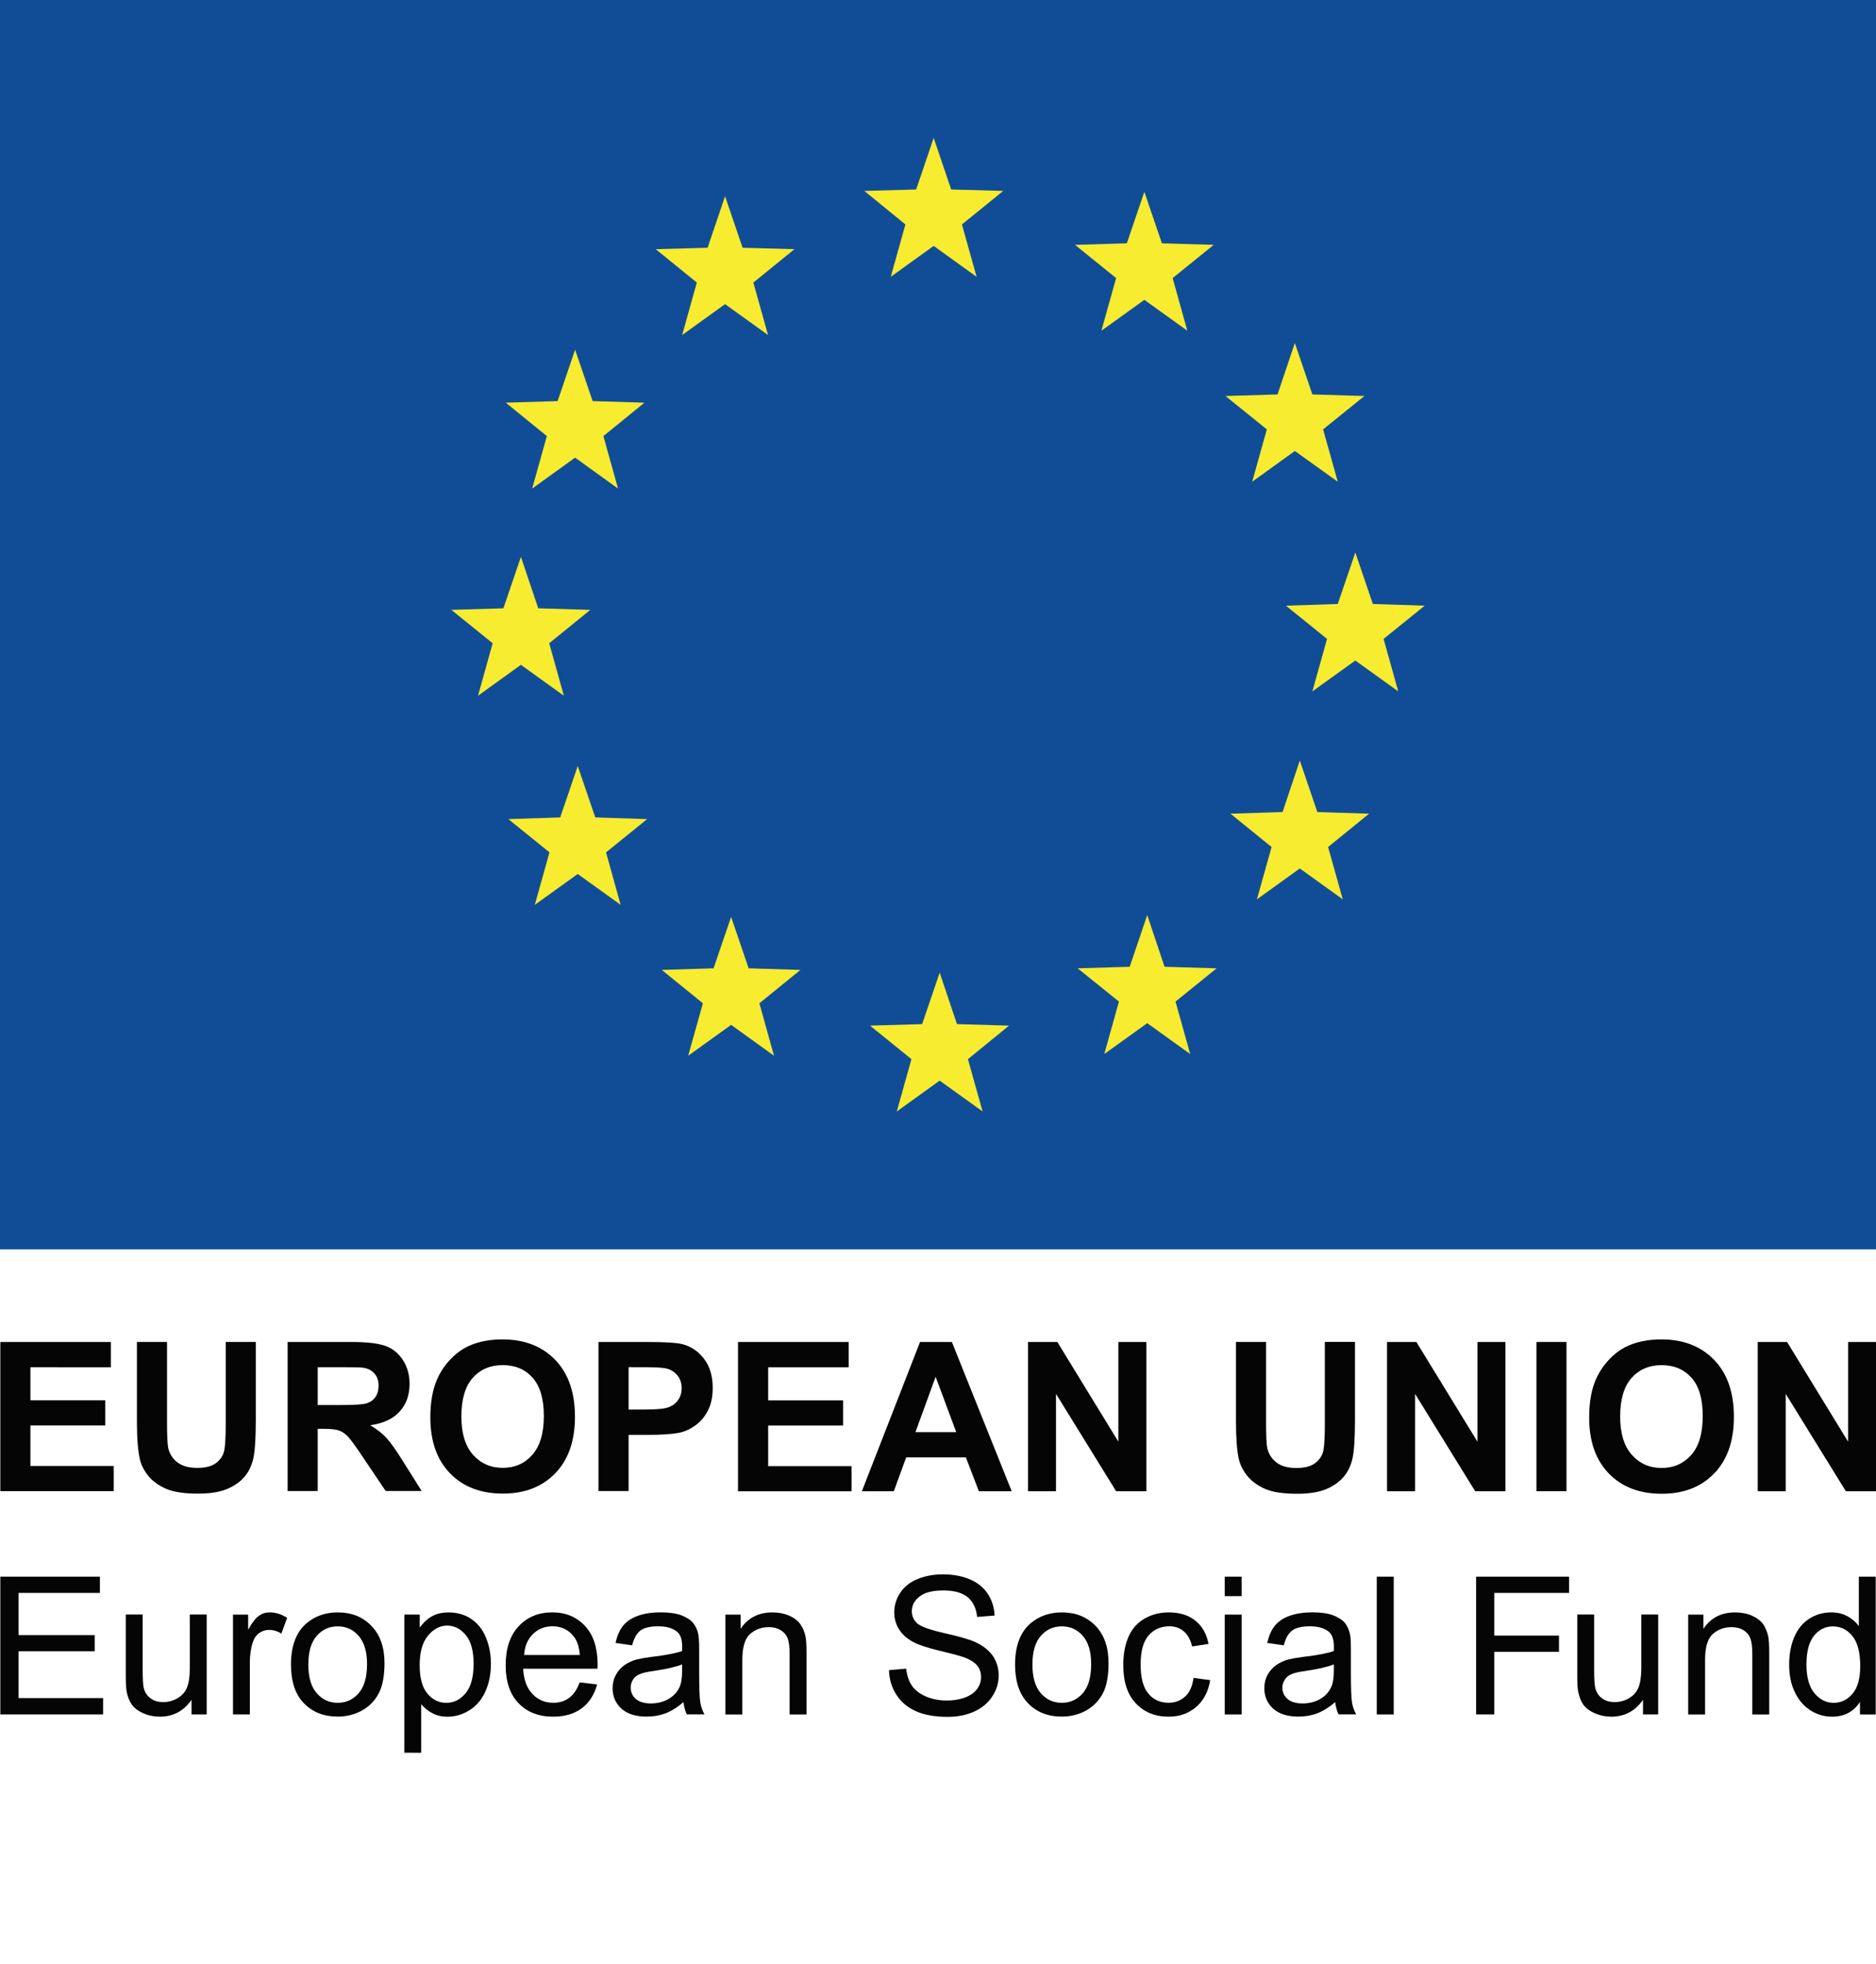 <?xml version="1.0" encoding="utf-8"?>
<!DOCTYPE svg PUBLIC "-//W3C//DTD SVG 1.1//EN" "http://www.w3.org/Graphics/SVG/1.1/DTD/svg11.dtd">
<svg version="1.1" xmlns="http://www.w3.org/2000/svg" xmlns:xlink="http://www.w3.org/1999/xlink" x="0px" y="0px" width="75px" height="78.516px" viewBox="0 0 75 78.516">
<rect x="-0.002" y="0" fill="#114D97" width="75.004" height="49.943"/>
<polygon fill="#F7EC2F" points="30.705,13.393 28.987,12.158 27.272,13.393 27.858,11.295 26.215,9.961 28.288,9.904 28.987,7.847 29.689,9.904 31.761,9.961 30.118,11.295 "/>
<polygon fill="#F7EC2F" points="30.944,42.203 29.229,40.968 27.513,42.203 28.1,40.106 26.457,38.772 28.527,38.708 29.229,36.653 29.93,38.708 32.001,38.772 30.359,40.106 "/>
<polygon fill="#F7EC2F" points="39.283,44.431 37.567,43.197 35.853,44.431 36.438,42.339 34.784,40.999 36.866,40.938 37.567,38.881 38.258,40.938 40.34,40.999 38.697,42.339 "/>
<polygon fill="#F7EC2F" points="47.582,42.134 45.865,40.901 44.148,42.134 44.734,40.037 43.082,38.708 45.164,38.646 45.865,36.579 46.557,38.646 48.639,38.708 46.996,40.037 "/>
<polygon fill="#F7EC2F" points="53.682,35.951 51.965,34.716 50.25,35.951 50.836,33.859 49.191,32.526 51.275,32.462 51.965,30.402 52.666,32.462 54.736,32.526 53.096,33.859 "/>
<polygon fill="#F7EC2F" points="55.9,27.638 54.184,26.404 52.467,27.638 53.053,25.54 51.41,24.212 53.482,24.144 54.184,22.088 54.885,24.144 56.957,24.212 55.314,25.54 "/>
<polygon fill="#F7EC2F" points="53.482,19.257 51.766,18.028 50.061,19.257 50.646,17.164 48.992,15.83 51.074,15.768 51.766,13.712 52.467,15.768 54.549,15.83 52.896,17.164 "/>
<polygon fill="#F7EC2F" points="47.467,13.22 45.75,11.986 44.033,13.22 44.621,11.116 42.977,9.788 45.049,9.726 45.75,7.669 46.451,9.726 48.523,9.788 46.881,11.116 "/>
<polygon fill="#F7EC2F" points="39.043,11.066 37.327,9.83 35.611,11.066 36.197,8.972 34.554,7.632 36.626,7.575 37.327,5.513 38.027,7.575 40.109,7.632 38.457,8.972 "/>
<polygon fill="#F7EC2F" points="24.708,19.53 22.992,18.294 21.276,19.53 21.862,17.431 20.22,16.097 22.292,16.034 22.992,13.979 23.693,16.034 25.765,16.097 24.123,17.431 "/>
<polygon fill="#F7EC2F" points="22.542,27.812 20.826,26.576 19.11,27.812 19.696,25.713 18.043,24.379 20.125,24.317 20.826,22.26 21.518,24.317 23.601,24.379 21.957,25.713 "/>
<polygon fill="#F7EC2F" points="24.813,36.171 23.097,34.937 21.381,36.171 21.967,34.073 20.324,32.744 22.396,32.676 23.097,30.62 23.798,32.676 25.871,32.744 24.228,34.073 "/>
<path fill="#050505" d="M0.013,59.604v-5.959h4.419v1.01H1.216v1.32h2.993v1.006H1.216v1.621h3.33v1.006H0.013V59.604z"/>
<path fill="#050505" d="M5.476,53.644h1.202v3.228c0,0.513,0.017,0.845,0.045,0.998c0.052,0.244,0.174,0.438,0.368,0.586c0.193,0.15,0.459,0.222,0.795,0.222c0.341,0,0.598-0.069,0.772-0.21s0.277-0.309,0.313-0.515c0.033-0.202,0.053-0.54,0.053-1.011v-3.299h1.202v3.13c0,0.719-0.032,1.222-0.097,1.519c-0.066,0.296-0.184,0.544-0.358,0.746c-0.176,0.205-0.409,0.366-0.702,0.488c-0.293,0.119-0.675,0.181-1.147,0.181c-0.569,0-1-0.067-1.295-0.199c-0.295-0.13-0.527-0.302-0.698-0.51c-0.169-0.213-0.283-0.432-0.337-0.661c-0.078-0.343-0.118-0.845-0.118-1.514v-3.179H5.476z"/>
<path fill="#050505" d="M11.499,59.604v-5.959h2.534c0.637,0,1.098,0.053,1.389,0.162c0.289,0.106,0.518,0.298,0.692,0.572c0.174,0.272,0.26,0.587,0.26,0.938c0,0.449-0.13,0.818-0.395,1.107c-0.262,0.292-0.656,0.477-1.178,0.55c0.259,0.153,0.474,0.319,0.643,0.501c0.168,0.181,0.398,0.503,0.684,0.967l0.73,1.161h-1.439l-0.871-1.295c-0.308-0.462-0.52-0.757-0.634-0.877c-0.114-0.118-0.235-0.204-0.362-0.248c-0.127-0.043-0.33-0.066-0.604-0.066h-0.246v2.486L11.499,59.604L11.499,59.604z M12.702,56.166h0.89c0.58,0,0.938-0.023,1.083-0.074c0.144-0.049,0.256-0.133,0.337-0.252c0.081-0.119,0.123-0.268,0.123-0.447c0-0.202-0.055-0.362-0.164-0.486c-0.106-0.125-0.257-0.202-0.452-0.233c-0.097-0.015-0.39-0.021-0.877-0.021h-0.94V56.166z"/>
<path fill="#050505" d="M17.204,56.661c0-0.607,0.092-1.115,0.272-1.528c0.136-0.306,0.32-0.578,0.556-0.818c0.234-0.243,0.492-0.421,0.771-0.537c0.371-0.158,0.8-0.236,1.285-0.236c0.878,0,1.58,0.272,2.107,0.816c0.528,0.546,0.791,1.305,0.791,2.273c0,0.964-0.26,1.716-0.785,2.26c-0.523,0.543-1.222,0.815-2.096,0.815c-0.887,0-1.592-0.271-2.114-0.812C17.467,58.354,17.204,57.61,17.204,56.661z M18.445,56.621c0,0.674,0.156,1.185,0.467,1.534c0.311,0.349,0.708,0.521,1.187,0.521c0.481,0,0.874-0.171,1.181-0.518c0.307-0.346,0.462-0.864,0.462-1.556c0-0.683-0.15-1.192-0.448-1.528c-0.302-0.337-0.699-0.504-1.195-0.504s-0.896,0.17-1.2,0.51C18.597,55.421,18.445,55.936,18.445,56.621z"/>
<path fill="#050505" d="M23.926,59.604v-5.959h1.933c0.731,0,1.208,0.031,1.43,0.089c0.342,0.091,0.627,0.285,0.858,0.585c0.23,0.301,0.346,0.687,0.346,1.161c0,0.364-0.066,0.674-0.2,0.92c-0.13,0.252-0.302,0.446-0.505,0.589c-0.205,0.144-0.411,0.238-0.625,0.283c-0.287,0.058-0.703,0.086-1.248,0.086H25.13v2.246H23.926z M25.13,54.654v1.691h0.66c0.474,0,0.79-0.031,0.95-0.095c0.161-0.063,0.286-0.161,0.376-0.293c0.09-0.133,0.136-0.286,0.136-0.462c0-0.217-0.065-0.397-0.191-0.538c-0.128-0.143-0.288-0.229-0.484-0.265c-0.144-0.024-0.432-0.039-0.867-0.039H25.13z"/>
<path fill="#050505" d="M29.505,59.611v-5.966h4.425v1.011h-3.22v1.321h2.996v1.007H30.71v1.624h3.333v1.007h-4.538V59.611z"/>
<path fill="#050505" d="M40.446,59.611h-1.312l-0.52-1.354h-2.386l-0.494,1.354h-1.277l2.325-5.966h1.273L40.446,59.611zM38.229,57.25l-0.824-2.214l-0.807,2.214H38.229z"/>
<path fill="#050505" d="M41.098,59.611v-5.966h1.173l2.44,3.985v-3.985h1.12v5.966h-1.21l-2.404-3.892v3.892H41.098z"/>
<path fill="#050505" d="M49.413,53.644h1.203v3.231c0,0.513,0.017,0.846,0.046,0.999c0.053,0.245,0.174,0.438,0.368,0.587c0.194,0.15,0.458,0.221,0.795,0.221c0.343,0,0.599-0.068,0.774-0.21c0.173-0.141,0.278-0.309,0.313-0.515c0.034-0.202,0.053-0.541,0.053-1.012v-3.303h1.205v3.134c0,0.719-0.033,1.223-0.098,1.521c-0.066,0.296-0.186,0.544-0.362,0.746c-0.175,0.205-0.408,0.367-0.7,0.489c-0.294,0.118-0.677,0.181-1.147,0.181c-0.572,0-1.004-0.068-1.299-0.2c-0.292-0.13-0.526-0.302-0.695-0.51c-0.171-0.213-0.284-0.432-0.339-0.662c-0.08-0.343-0.117-0.846-0.117-1.516V53.644z"/>
<path fill="#050505" d="M55.452,59.611v-5.966h1.173l2.441,3.985v-3.985h1.12v5.966h-1.211l-2.403-3.892v3.892H55.452z"/>
<path fill="#050505" d="M61.425,59.611v-5.966h1.201v5.966H61.425z"/>
<path fill="#050505" d="M63.533,56.664c0-0.607,0.088-1.116,0.271-1.53c0.137-0.306,0.322-0.578,0.557-0.819c0.232-0.242,0.493-0.42,0.769-0.536c0.375-0.158,0.803-0.237,1.288-0.237c0.876,0,1.582,0.272,2.11,0.817c0.528,0.547,0.791,1.306,0.791,2.275c0,0.966-0.26,1.718-0.785,2.263c-0.525,0.544-1.223,0.816-2.1,0.816c-0.886,0-1.594-0.271-2.118-0.813S63.533,57.615,63.533,56.664z M64.772,56.625c0,0.674,0.158,1.185,0.469,1.535c0.313,0.349,0.709,0.521,1.188,0.521c0.482,0,0.872-0.171,1.184-0.518c0.307-0.347,0.46-0.866,0.46-1.557c0-0.684-0.147-1.194-0.449-1.53c-0.301-0.337-0.699-0.505-1.194-0.505c-0.494,0-0.896,0.171-1.202,0.511C64.926,55.423,64.772,55.939,64.772,56.625z"/>
<path fill="#050505" d="M70.271,59.611v-5.966h1.174l2.439,3.985v-3.985h1.119v5.966h-1.209l-2.404-3.892v3.892H70.271z"/>
<path fill="#050505" d="M0.013,68.535v-5.509h3.981v0.65H0.741v1.686h3.047v0.647H0.741v1.872h3.381v0.652L0.013,68.535L0.013,68.535z"/>
<path fill="#050505" d="M7.658,68.535v-0.587c-0.311,0.449-0.733,0.675-1.268,0.675c-0.235,0-0.454-0.045-0.658-0.133c-0.205-0.092-0.356-0.205-0.454-0.339c-0.099-0.139-0.169-0.307-0.21-0.504c-0.026-0.132-0.04-0.341-0.04-0.633v-2.473h0.676v2.215c0,0.353,0.013,0.591,0.041,0.713c0.042,0.178,0.133,0.316,0.271,0.418c0.138,0.106,0.308,0.153,0.512,0.153c0.202,0,0.392-0.053,0.569-0.155c0.181-0.104,0.306-0.245,0.378-0.426c0.075-0.179,0.112-0.437,0.112-0.777v-2.141h0.676v3.992L7.658,68.535L7.658,68.535z"/>
<path fill="#050505" d="M9.315,68.535v-3.992h0.606v0.605c0.156-0.281,0.3-0.469,0.431-0.558c0.132-0.093,0.276-0.136,0.434-0.136c0.229,0,0.461,0.073,0.694,0.216l-0.23,0.63c-0.165-0.098-0.33-0.146-0.497-0.146c-0.148,0-0.28,0.045-0.399,0.132c-0.118,0.087-0.201,0.213-0.25,0.371c-0.076,0.236-0.115,0.503-0.115,0.788v2.09H9.315z"/>
<path fill="#050505" d="M11.633,66.538c0-0.736,0.205-1.288,0.615-1.643c0.345-0.292,0.761-0.44,1.256-0.44c0.547,0,0.998,0.177,1.343,0.538c0.35,0.359,0.525,0.854,0.525,1.488c0,0.514-0.078,0.919-0.232,1.213c-0.155,0.292-0.378,0.521-0.674,0.687c-0.294,0.16-0.614,0.239-0.963,0.239c-0.559,0-1.01-0.177-1.355-0.536C11.802,67.73,11.633,67.213,11.633,66.538z M12.327,66.538c0,0.51,0.112,0.893,0.337,1.148c0.22,0.255,0.501,0.383,0.839,0.383c0.335,0,0.614-0.128,0.837-0.385c0.223-0.255,0.334-0.645,0.334-1.168c0-0.493-0.113-0.865-0.335-1.122c-0.224-0.256-0.5-0.381-0.836-0.381c-0.338,0-0.62,0.125-0.839,0.379C12.439,65.646,12.327,66.029,12.327,66.538z"/>
<path fill="#050505" d="M16.164,70.064v-5.521h0.617v0.52c0.145-0.202,0.308-0.354,0.49-0.453c0.187-0.105,0.404-0.154,0.667-0.154c0.339,0,0.641,0.087,0.9,0.26c0.262,0.178,0.457,0.423,0.589,0.744c0.132,0.317,0.199,0.67,0.199,1.05c0,0.407-0.071,0.774-0.219,1.102c-0.147,0.329-0.359,0.579-0.637,0.754c-0.281,0.175-0.575,0.259-0.881,0.259c-0.227,0-0.429-0.046-0.607-0.142c-0.179-0.093-0.325-0.216-0.443-0.359v1.942L16.164,70.064L16.164,70.064z M16.778,66.563c0,0.513,0.104,0.894,0.308,1.137c0.209,0.249,0.459,0.37,0.756,0.37c0.303,0,0.558-0.128,0.772-0.383c0.214-0.256,0.32-0.646,0.32-1.182c0-0.509-0.103-0.888-0.312-1.143c-0.209-0.252-0.458-0.379-0.749-0.379c-0.289,0-0.542,0.137-0.765,0.403C16.887,65.657,16.778,66.047,16.778,66.563z"/>
<path fill="#050505" d="M23.174,67.251l0.699,0.085c-0.11,0.405-0.315,0.723-0.611,0.949c-0.302,0.225-0.68,0.338-1.146,0.338c-0.582,0-1.043-0.18-1.386-0.539c-0.344-0.355-0.514-0.865-0.514-1.512c0-0.671,0.172-1.193,0.518-1.562c0.348-0.372,0.793-0.556,1.346-0.556c0.533,0,0.968,0.178,1.306,0.542c0.338,0.361,0.505,0.875,0.505,1.533c0,0.04,0,0.103-0.002,0.178h-2.974c0.023,0.441,0.148,0.775,0.372,1.01c0.22,0.232,0.498,0.351,0.832,0.351c0.248,0,0.46-0.065,0.635-0.198C22.933,67.74,23.07,67.536,23.174,67.251z M20.954,66.158h2.227c-0.028-0.339-0.115-0.591-0.256-0.758c-0.214-0.262-0.495-0.39-0.834-0.39c-0.313,0-0.575,0.104-0.785,0.311C21.094,65.529,20.977,65.807,20.954,66.158z"/>
<path fill="#050505" d="M27.325,68.041c-0.25,0.214-0.491,0.363-0.723,0.451c-0.231,0.086-0.479,0.128-0.744,0.128c-0.441,0-0.777-0.104-1.013-0.317c-0.236-0.217-0.354-0.486-0.354-0.82c0-0.199,0.046-0.377,0.135-0.538c0.086-0.159,0.206-0.29,0.349-0.39c0.145-0.098,0.306-0.172,0.487-0.221c0.132-0.032,0.334-0.068,0.601-0.103c0.545-0.064,0.947-0.142,1.206-0.23c0.002-0.096,0.003-0.153,0.003-0.175c0-0.277-0.063-0.474-0.191-0.588c-0.173-0.151-0.428-0.227-0.771-0.227c-0.317,0-0.552,0.055-0.704,0.167c-0.151,0.113-0.262,0.31-0.334,0.593l-0.663-0.095c0.06-0.279,0.159-0.507,0.295-0.682c0.139-0.174,0.338-0.31,0.598-0.403c0.26-0.094,0.564-0.138,0.906-0.138c0.339,0,0.617,0.038,0.831,0.117c0.213,0.084,0.368,0.182,0.468,0.304c0.102,0.122,0.171,0.275,0.211,0.461c0.023,0.118,0.034,0.322,0.034,0.623v0.902c0,0.63,0.015,1.026,0.045,1.192c0.026,0.167,0.083,0.328,0.168,0.481h-0.707C27.391,68.394,27.346,68.229,27.325,68.041z M27.269,66.533c-0.245,0.102-0.613,0.183-1.106,0.259c-0.278,0.037-0.472,0.082-0.589,0.131c-0.116,0.051-0.206,0.124-0.268,0.221s-0.091,0.202-0.091,0.321c0,0.179,0.069,0.33,0.204,0.449c0.138,0.119,0.336,0.18,0.6,0.18c0.26,0,0.491-0.057,0.693-0.17c0.204-0.115,0.354-0.27,0.448-0.468c0.074-0.151,0.11-0.379,0.11-0.678V66.533z"/>
<path fill="#050505" d="M29,68.535v-3.992h0.608v0.568c0.294-0.438,0.717-0.656,1.271-0.656c0.242,0,0.461,0.042,0.664,0.125c0.202,0.091,0.351,0.203,0.451,0.343c0.101,0.14,0.171,0.309,0.211,0.5c0.024,0.126,0.039,0.345,0.039,0.657v2.455h-0.676v-2.43c0-0.271-0.027-0.479-0.08-0.616c-0.052-0.136-0.146-0.244-0.281-0.327c-0.133-0.08-0.29-0.118-0.469-0.118c-0.29,0-0.538,0.09-0.748,0.271c-0.21,0.185-0.313,0.528-0.313,1.043v2.178L29,68.535L29,68.535z"/>
<path fill="#050505" d="M35.541,66.763l0.686-0.06c0.032,0.275,0.109,0.503,0.228,0.68c0.12,0.177,0.304,0.319,0.554,0.43c0.25,0.108,0.533,0.164,0.846,0.164c0.279,0,0.523-0.042,0.735-0.124c0.214-0.082,0.372-0.196,0.476-0.341c0.105-0.146,0.156-0.304,0.156-0.471c0-0.173-0.051-0.325-0.15-0.453c-0.1-0.127-0.266-0.235-0.495-0.326c-0.15-0.056-0.475-0.145-0.981-0.266c-0.505-0.122-0.858-0.237-1.063-0.345c-0.263-0.137-0.458-0.31-0.587-0.514s-0.195-0.433-0.195-0.683c0-0.281,0.079-0.541,0.237-0.78c0.161-0.242,0.389-0.428,0.693-0.552c0.303-0.124,0.638-0.188,1.011-0.188c0.408,0,0.768,0.066,1.079,0.198c0.313,0.133,0.55,0.326,0.72,0.581c0.166,0.255,0.259,0.542,0.271,0.869l-0.698,0.054c-0.036-0.352-0.166-0.614-0.38-0.791c-0.22-0.177-0.54-0.268-0.963-0.268c-0.439,0.001-0.761,0.082-0.961,0.245c-0.204,0.16-0.306,0.357-0.306,0.582c0,0.2,0.073,0.359,0.214,0.489c0.141,0.128,0.506,0.259,1.1,0.394c0.59,0.132,0.999,0.252,1.217,0.351c0.321,0.15,0.559,0.339,0.712,0.562c0.153,0.228,0.229,0.49,0.229,0.785c0,0.291-0.084,0.568-0.255,0.826c-0.165,0.259-0.408,0.462-0.722,0.608c-0.312,0.141-0.669,0.211-1.06,0.211c-0.497,0-0.916-0.07-1.253-0.217c-0.336-0.146-0.601-0.361-0.791-0.653C35.65,67.465,35.55,67.133,35.541,66.763z"/>
<path fill="#050505" d="M40.581,66.538c0-0.736,0.206-1.288,0.614-1.643c0.347-0.292,0.764-0.44,1.257-0.44c0.549,0,0.997,0.177,1.346,0.538c0.348,0.359,0.52,0.854,0.52,1.488c0,0.514-0.075,0.919-0.228,1.213c-0.157,0.292-0.379,0.521-0.673,0.687c-0.297,0.16-0.617,0.239-0.966,0.239c-0.559,0-1.011-0.177-1.354-0.536C40.753,67.73,40.581,67.213,40.581,66.538z M41.275,66.538c0,0.51,0.112,0.893,0.336,1.148c0.222,0.255,0.504,0.383,0.841,0.383c0.335,0,0.616-0.128,0.838-0.385c0.224-0.255,0.333-0.645,0.333-1.168c0-0.493-0.111-0.865-0.334-1.122c-0.224-0.256-0.503-0.381-0.837-0.381c-0.337,0-0.619,0.125-0.841,0.379C41.388,65.646,41.275,66.029,41.275,66.538z"/>
<path fill="#050505" d="M47.717,67.073l0.665,0.089c-0.074,0.454-0.26,0.814-0.56,1.072c-0.299,0.26-0.668,0.389-1.103,0.389c-0.544,0-0.984-0.18-1.314-0.537c-0.335-0.354-0.498-0.867-0.498-1.531c0-0.43,0.07-0.81,0.212-1.132c0.144-0.324,0.361-0.564,0.653-0.728c0.291-0.163,0.608-0.24,0.951-0.24c0.433,0,0.786,0.107,1.063,0.327c0.275,0.218,0.452,0.531,0.53,0.932l-0.657,0.102c-0.063-0.267-0.173-0.468-0.332-0.604c-0.16-0.137-0.354-0.201-0.577-0.201c-0.341,0-0.62,0.122-0.83,0.364c-0.213,0.247-0.319,0.631-0.319,1.16c0,0.534,0.103,0.924,0.309,1.167c0.203,0.243,0.472,0.365,0.802,0.365c0.266,0,0.49-0.083,0.665-0.246C47.557,67.662,47.668,67.412,47.717,67.073z"/>
<path fill="#050505" d="M48.964,63.804v-0.778h0.676v0.778H48.964z M48.964,68.535v-3.992h0.676v3.992H48.964z"/>
<path fill="#050505" d="M53.38,68.041c-0.251,0.214-0.491,0.363-0.724,0.451c-0.229,0.086-0.479,0.128-0.744,0.128c-0.439,0-0.776-0.104-1.012-0.317c-0.235-0.217-0.354-0.486-0.354-0.82c0-0.199,0.043-0.377,0.133-0.538c0.089-0.159,0.208-0.29,0.35-0.39c0.145-0.098,0.307-0.172,0.486-0.221c0.134-0.032,0.335-0.068,0.602-0.103c0.546-0.064,0.95-0.142,1.207-0.23c0.002-0.096,0.004-0.153,0.004-0.175c0-0.278-0.066-0.474-0.192-0.588c-0.173-0.151-0.431-0.227-0.771-0.227c-0.317,0-0.552,0.055-0.704,0.167c-0.153,0.113-0.265,0.31-0.336,0.593l-0.662-0.095c0.062-0.279,0.159-0.507,0.299-0.682c0.139-0.174,0.336-0.31,0.597-0.403c0.26-0.094,0.561-0.138,0.905-0.138c0.34,0,0.617,0.038,0.83,0.117c0.211,0.084,0.369,0.182,0.472,0.304c0.096,0.122,0.166,0.274,0.207,0.461c0.025,0.118,0.034,0.322,0.034,0.623v0.902c0,0.63,0.016,1.026,0.044,1.192c0.026,0.167,0.084,0.328,0.168,0.481h-0.705C53.446,68.394,53.401,68.229,53.38,68.041z M53.326,66.533c-0.248,0.102-0.617,0.183-1.107,0.259c-0.278,0.037-0.476,0.082-0.589,0.131c-0.116,0.051-0.206,0.124-0.266,0.221c-0.063,0.097-0.096,0.202-0.096,0.321c0,0.179,0.069,0.33,0.204,0.449c0.136,0.119,0.338,0.18,0.601,0.18c0.258,0,0.493-0.057,0.694-0.17c0.204-0.115,0.351-0.27,0.445-0.468c0.076-0.151,0.113-0.379,0.113-0.678V66.533z"/>
<path fill="#050505" d="M55.041,68.535v-5.509h0.679v5.509H55.041z"/>
<path fill="#050505" d="M59.013,68.535v-5.509h3.717v0.65H59.74v1.706h2.586v0.65H59.74v2.502H59.013z"/>
<path fill="#050505" d="M65.685,68.535v-0.587c-0.312,0.449-0.729,0.675-1.267,0.675c-0.232,0-0.451-0.045-0.656-0.133c-0.207-0.092-0.356-0.205-0.457-0.339c-0.099-0.139-0.165-0.307-0.206-0.504c-0.03-0.133-0.042-0.341-0.042-0.633v-2.473h0.675v2.215c0,0.353,0.015,0.591,0.043,0.713c0.042,0.178,0.131,0.316,0.27,0.418c0.138,0.106,0.308,0.153,0.51,0.153c0.206,0,0.394-0.053,0.572-0.155c0.177-0.104,0.304-0.245,0.376-0.426c0.073-0.179,0.114-0.437,0.114-0.777v-2.141h0.675v3.992L65.685,68.535L65.685,68.535z"/>
<path fill="#050505" d="M67.491,68.535v-3.992h0.61v0.568c0.289-0.438,0.713-0.656,1.268-0.656c0.24,0,0.464,0.042,0.66,0.125c0.204,0.091,0.354,0.203,0.458,0.343c0.095,0.14,0.164,0.309,0.207,0.5c0.024,0.126,0.037,0.345,0.037,0.657v2.455h-0.676v-2.43c0-0.271-0.026-0.479-0.08-0.616c-0.051-0.136-0.143-0.244-0.277-0.327c-0.135-0.08-0.289-0.118-0.473-0.118c-0.285,0-0.536,0.09-0.745,0.271c-0.211,0.185-0.313,0.528-0.313,1.043v2.178L67.491,68.535L67.491,68.535z"/>
<path fill="#050505" d="M74.359,68.535v-0.502c-0.253,0.395-0.626,0.59-1.118,0.59c-0.315,0-0.605-0.084-0.874-0.26c-0.267-0.176-0.475-0.422-0.621-0.736c-0.147-0.313-0.218-0.677-0.218-1.081c0-0.399,0.063-0.761,0.195-1.086c0.136-0.324,0.334-0.574,0.601-0.748c0.265-0.171,0.562-0.257,0.889-0.257c0.242,0,0.456,0.049,0.644,0.154c0.188,0.1,0.341,0.234,0.457,0.393v-1.975h0.674v5.509L74.359,68.535L74.359,68.535z M72.22,66.545c0,0.51,0.111,0.891,0.323,1.145c0.216,0.253,0.469,0.38,0.763,0.38c0.298,0,0.548-0.12,0.755-0.364c0.206-0.239,0.308-0.611,0.308-1.105c0-0.545-0.104-0.947-0.313-1.202c-0.213-0.259-0.468-0.384-0.779-0.384c-0.301,0-0.551,0.122-0.751,0.369C72.323,65.628,72.22,66.017,72.22,66.545z"/>
</svg>
